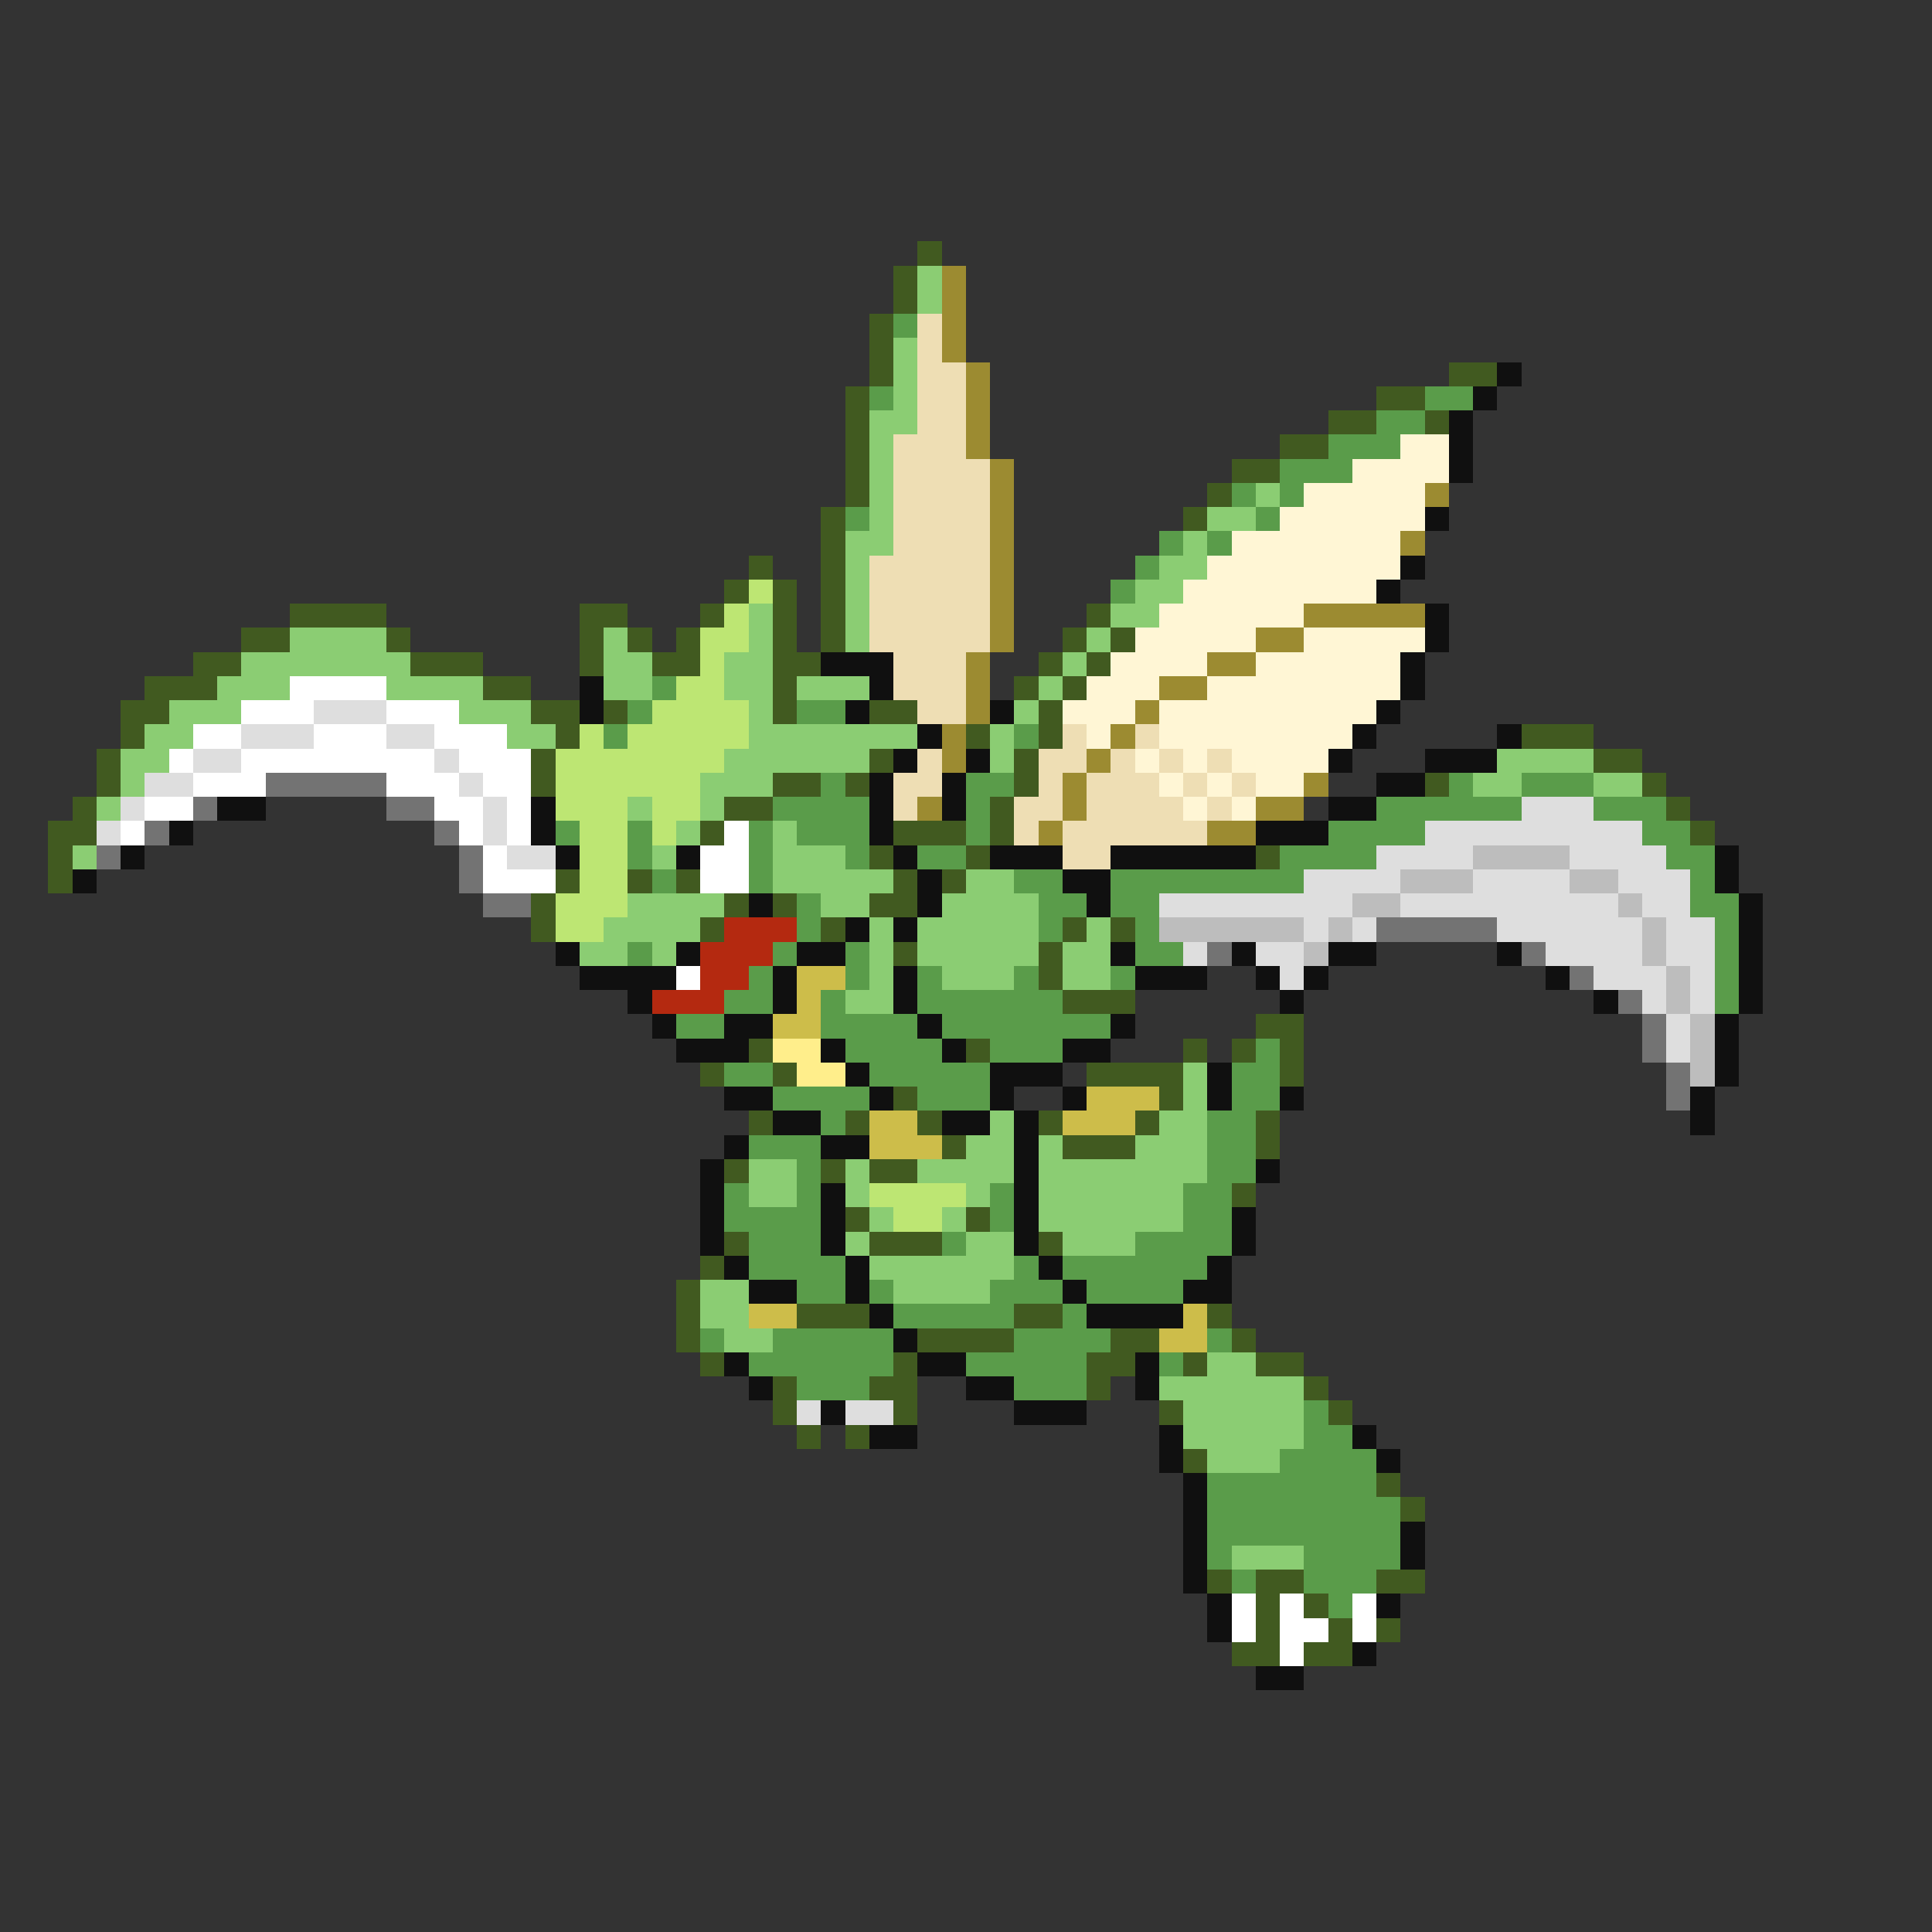 <svg xmlns="http://www.w3.org/2000/svg" viewBox="0 -0.5 80 80" shape-rendering="crispEdges">
<rect x="0" y="-0.5" width="80" height="80" fill="#333333" stroke="none"/>
<path stroke="#415a20" d="M38 10h1M37 11h1M37 12h1M36 13h1M36 14h1M36 15h1M60 15h2M35 16h1M57 16h2M35 17h1M55 17h2M59 17h1M35 18h1M53 18h2M35 19h1M51 19h2M35 20h1M50 20h1M34 21h1M49 21h1M34 22h1M31 23h1M34 23h1M30 24h1M32 24h1M34 24h1M12 25h4M24 25h2M29 25h1M32 25h1M34 25h1M45 25h1M10 26h2M16 26h1M24 26h1M26 26h1M28 26h1M32 26h1M34 26h1M44 26h1M46 26h1M8 27h2M17 27h3M24 27h1M27 27h2M32 27h2M43 27h1M45 27h1M6 28h3M20 28h2M32 28h1M42 28h1M44 28h1M5 29h2M22 29h2M25 29h1M32 29h1M36 29h2M43 29h1M5 30h1M23 30h1M40 30h1M43 30h1M63 30h3M4 31h1M22 31h1M36 31h1M42 31h1M66 31h2M4 32h1M22 32h1M32 32h2M35 32h1M42 32h1M59 32h1M68 32h1M3 33h1M30 33h2M41 33h1M69 33h1M2 34h2M29 34h1M37 34h3M41 34h1M70 34h1M2 35h1M36 35h1M40 35h1M52 35h1M2 36h1M23 36h1M26 36h1M28 36h1M37 36h1M39 36h1M22 37h1M30 37h1M32 37h1M36 37h2M22 38h1M29 38h1M34 38h1M44 38h1M46 38h1M37 39h1M43 39h1M43 40h1M44 41h3M52 42h2M31 43h1M40 43h1M49 43h1M51 43h1M53 43h1M29 44h1M32 44h1M45 44h4M53 44h1M37 45h1M48 45h1M31 46h1M35 46h1M38 46h1M43 46h1M47 46h1M52 46h1M39 47h1M44 47h3M52 47h1M30 48h1M34 48h1M36 48h2M51 49h1M35 50h1M40 50h1M30 51h1M36 51h3M43 51h1M29 52h1M28 53h1M28 54h1M33 54h3M42 54h2M50 54h1M28 55h1M38 55h4M46 55h2M51 55h1M29 56h1M37 56h1M45 56h2M49 56h1M52 56h2M32 57h1M36 57h2M45 57h1M54 57h1M32 58h1M37 58h1M48 58h1M55 58h1M33 59h1M35 59h1M49 60h1M57 61h1M58 62h1M50 65h1M52 65h2M57 65h2M52 66h1M54 66h1M52 67h1M55 67h1M57 67h1M51 68h2M54 68h2" />
<path stroke="#8bcd73" d="M38 11h1M38 12h1M37 14h1M37 15h1M37 16h1M36 17h2M36 18h1M36 19h1M36 20h1M52 20h1M36 21h1M50 21h2M35 22h2M49 22h1M35 23h1M48 23h2M35 24h1M47 24h2M31 25h1M35 25h1M46 25h2M12 26h4M25 26h1M31 26h1M35 26h1M45 26h1M10 27h7M25 27h2M30 27h2M44 27h1M9 28h3M16 28h4M25 28h2M30 28h2M33 28h3M43 28h1M7 29h3M19 29h3M31 29h1M42 29h1M6 30h2M21 30h2M31 30h7M41 30h1M5 31h2M30 31h6M41 31h1M62 31h4M5 32h1M29 32h3M61 32h2M66 32h2M4 33h1M26 33h1M29 33h1M28 34h1M32 34h1M3 35h1M27 35h1M32 35h3M32 36h5M40 36h2M26 37h4M34 37h2M39 37h4M25 38h4M36 38h1M38 38h5M45 38h1M24 39h2M27 39h1M36 39h1M38 39h5M44 39h2M36 40h1M39 40h3M44 40h2M35 41h2M49 44h1M49 45h1M41 46h1M48 46h2M40 47h2M43 47h1M47 47h3M31 48h2M35 48h1M38 48h4M43 48h7M31 49h2M35 49h1M40 49h1M43 49h6M36 50h1M39 50h1M43 50h6M35 51h1M40 51h2M44 51h3M36 52h6M29 53h2M37 53h4M29 54h2M30 55h2M50 56h2M48 57h6M49 58h5M49 59h5M50 60h3M51 64h3" />
<path stroke="#9c8b31" d="M39 11h1M39 12h1M39 13h1M39 14h1M40 15h1M40 16h1M40 17h1M40 18h1M41 19h1M41 20h1M59 20h1M41 21h1M41 22h1M58 22h1M41 23h1M41 24h1M41 25h1M54 25h5M41 26h1M52 26h2M40 27h1M50 27h2M40 28h1M48 28h2M40 29h1M47 29h1M39 30h1M46 30h1M39 31h1M45 31h1M44 32h1M54 32h1M38 33h1M44 33h1M52 33h2M43 34h1M50 34h2" />
<path stroke="#5a9c4a" d="M37 13h1M36 16h1M59 16h2M57 17h2M55 18h3M53 19h3M51 20h1M53 20h1M35 21h1M52 21h1M48 22h1M50 22h1M47 23h1M46 24h1M27 28h1M26 29h1M33 29h2M25 30h1M42 30h1M34 32h1M40 32h2M60 32h1M63 32h3M32 33h4M40 33h1M57 33h6M66 33h3M23 34h1M26 34h1M31 34h1M33 34h3M40 34h1M55 34h4M68 34h2M26 35h1M31 35h1M35 35h1M38 35h2M53 35h4M69 35h2M27 36h1M31 36h1M42 36h2M46 36h8M70 36h1M33 37h1M43 37h2M46 37h2M70 37h2M33 38h1M43 38h1M47 38h1M71 38h1M26 39h1M32 39h1M35 39h1M47 39h2M71 39h1M31 40h1M35 40h1M38 40h1M42 40h1M46 40h1M71 40h1M30 41h2M34 41h1M38 41h6M71 41h1M28 42h2M34 42h4M39 42h7M35 43h4M41 43h3M52 43h1M30 44h2M36 44h5M51 44h2M32 45h4M38 45h3M51 45h2M34 46h1M50 46h2M31 47h3M50 47h2M33 48h1M50 48h2M30 49h1M33 49h1M41 49h1M49 49h2M30 50h4M41 50h1M49 50h2M31 51h3M39 51h1M47 51h4M31 52h4M42 52h1M44 52h6M33 53h2M36 53h1M41 53h3M45 53h4M37 54h5M44 54h1M29 55h1M32 55h5M42 55h4M50 55h1M31 56h6M40 56h5M48 56h1M33 57h3M42 57h3M54 58h1M54 59h2M53 60h4M50 61h7M50 62h8M50 63h8M50 64h1M54 64h4M51 65h1M54 65h3M55 66h1" />
<path stroke="#eedeb4" d="M38 13h1M38 14h1M38 15h2M38 16h2M38 17h2M37 18h3M37 19h4M37 20h4M37 21h4M37 22h4M36 23h5M36 24h5M36 25h5M36 26h5M37 27h3M37 28h3M38 29h2M44 30h1M47 30h1M38 31h1M43 31h2M46 31h1M48 31h1M50 31h1M37 32h2M43 32h1M45 32h3M49 32h1M51 32h1M37 33h1M42 33h2M45 33h4M50 33h1M42 34h1M44 34h6M44 35h2" />
<path stroke="#101010" d="M62 15h1M61 16h1M60 17h1M60 18h1M60 19h1M59 21h1M58 23h1M57 24h1M59 25h1M59 26h1M34 27h3M58 27h1M24 28h1M36 28h1M58 28h1M24 29h1M35 29h1M41 29h1M57 29h1M38 30h1M56 30h1M62 30h1M37 31h1M40 31h1M55 31h1M59 31h3M36 32h1M39 32h1M57 32h2M9 33h2M22 33h1M36 33h1M39 33h1M55 33h2M7 34h1M22 34h1M36 34h1M52 34h3M5 35h1M23 35h1M28 35h1M37 35h1M41 35h3M46 35h6M71 35h1M3 36h1M38 36h1M44 36h2M71 36h1M31 37h1M38 37h1M45 37h1M72 37h1M35 38h1M37 38h1M72 38h1M23 39h1M28 39h1M33 39h2M46 39h1M51 39h1M55 39h2M62 39h1M72 39h1M24 40h4M32 40h1M37 40h1M47 40h3M52 40h1M54 40h1M64 40h1M72 40h1M26 41h1M32 41h1M37 41h1M53 41h1M66 41h1M72 41h1M27 42h1M30 42h2M38 42h1M46 42h1M71 42h1M28 43h3M34 43h1M39 43h1M44 43h2M71 43h1M35 44h1M41 44h3M50 44h1M71 44h1M30 45h2M36 45h1M41 45h1M44 45h1M50 45h1M53 45h1M70 45h1M32 46h2M39 46h2M42 46h1M70 46h1M30 47h1M34 47h2M42 47h1M29 48h1M42 48h1M52 48h1M29 49h1M34 49h1M42 49h1M29 50h1M34 50h1M42 50h1M51 50h1M29 51h1M34 51h1M42 51h1M51 51h1M30 52h1M35 52h1M43 52h1M50 52h1M31 53h2M35 53h1M44 53h1M49 53h2M36 54h1M45 54h4M37 55h1M30 56h1M38 56h2M47 56h1M31 57h1M40 57h2M47 57h1M34 58h1M42 58h3M36 59h2M48 59h1M56 59h1M48 60h1M57 60h1M49 61h1M49 62h1M49 63h1M58 63h1M49 64h1M58 64h1M49 65h1M50 66h1M57 66h1M50 67h1M56 68h1M52 69h2" />
<path stroke="#fff6d5" d="M58 18h2M56 19h4M54 20h5M53 21h6M51 22h7M50 23h8M49 24h8M48 25h6M47 26h5M54 26h5M46 27h4M52 27h6M45 28h3M50 28h8M44 29h3M48 29h9M45 30h1M48 30h8M47 31h1M49 31h1M51 31h4M48 32h1M50 32h1M52 32h2M49 33h1M51 33h1" />
<path stroke="#bde673" d="M31 24h1M30 25h1M29 26h2M29 27h1M28 28h2M27 29h4M24 30h1M26 30h5M23 31h7M23 32h6M23 33h3M27 33h2M24 34h2M27 34h1M24 35h2M24 36h2M23 37h3M23 38h2M36 49h4M37 50h2" />
<path stroke="#ffffff" d="M12 28h4M10 29h3M16 29h3M8 30h2M13 30h3M18 30h3M7 31h1M10 31h8M19 31h3M8 32h3M16 32h3M20 32h2M6 33h2M18 33h2M21 33h1M5 34h1M19 34h1M21 34h1M30 34h1M20 35h1M29 35h2M20 36h3M29 36h2M28 40h1M51 66h1M53 66h1M56 66h1M51 67h1M53 67h2M56 67h1M53 68h1" />
<path stroke="#dedede" d="M13 29h3M10 30h3M16 30h2M8 31h2M18 31h1M6 32h2M19 32h1M5 33h1M20 33h1M63 33h3M4 34h1M20 34h1M59 34h9M21 35h2M57 35h4M65 35h4M54 36h4M61 36h4M67 36h3M48 37h8M58 37h9M68 37h2M54 38h1M56 38h1M62 38h6M69 38h2M49 39h1M52 39h2M64 39h4M69 39h2M53 40h1M66 40h3M70 40h1M68 41h1M70 41h1M69 42h1M69 43h1M33 58h1M35 58h2" />
<path stroke="#737373" d="M11 32h5M8 33h1M16 33h2M6 34h1M18 34h1M4 35h1M19 35h1M19 36h1M20 37h2M57 38h5M50 39h1M63 39h1M65 40h1M67 41h1M68 42h1M68 43h1M69 44h1M69 45h1" />
<path stroke="#bdbdbd" d="M61 35h4M58 36h3M65 36h2M56 37h2M67 37h1M48 38h6M55 38h1M68 38h1M54 39h1M68 39h1M69 40h1M69 41h1M70 42h1M70 43h1M70 44h1" />
<path stroke="#b42910" d="M30 38h3M29 39h3M29 40h2M27 41h3" />
<path stroke="#cdbd4a" d="M33 40h2M33 41h1M32 42h2M45 45h3M36 46h2M44 46h3M36 47h3M31 54h2M49 54h1M48 55h2" />
<path stroke="#ffee8b" d="M32 43h2M33 44h2" />
</svg>